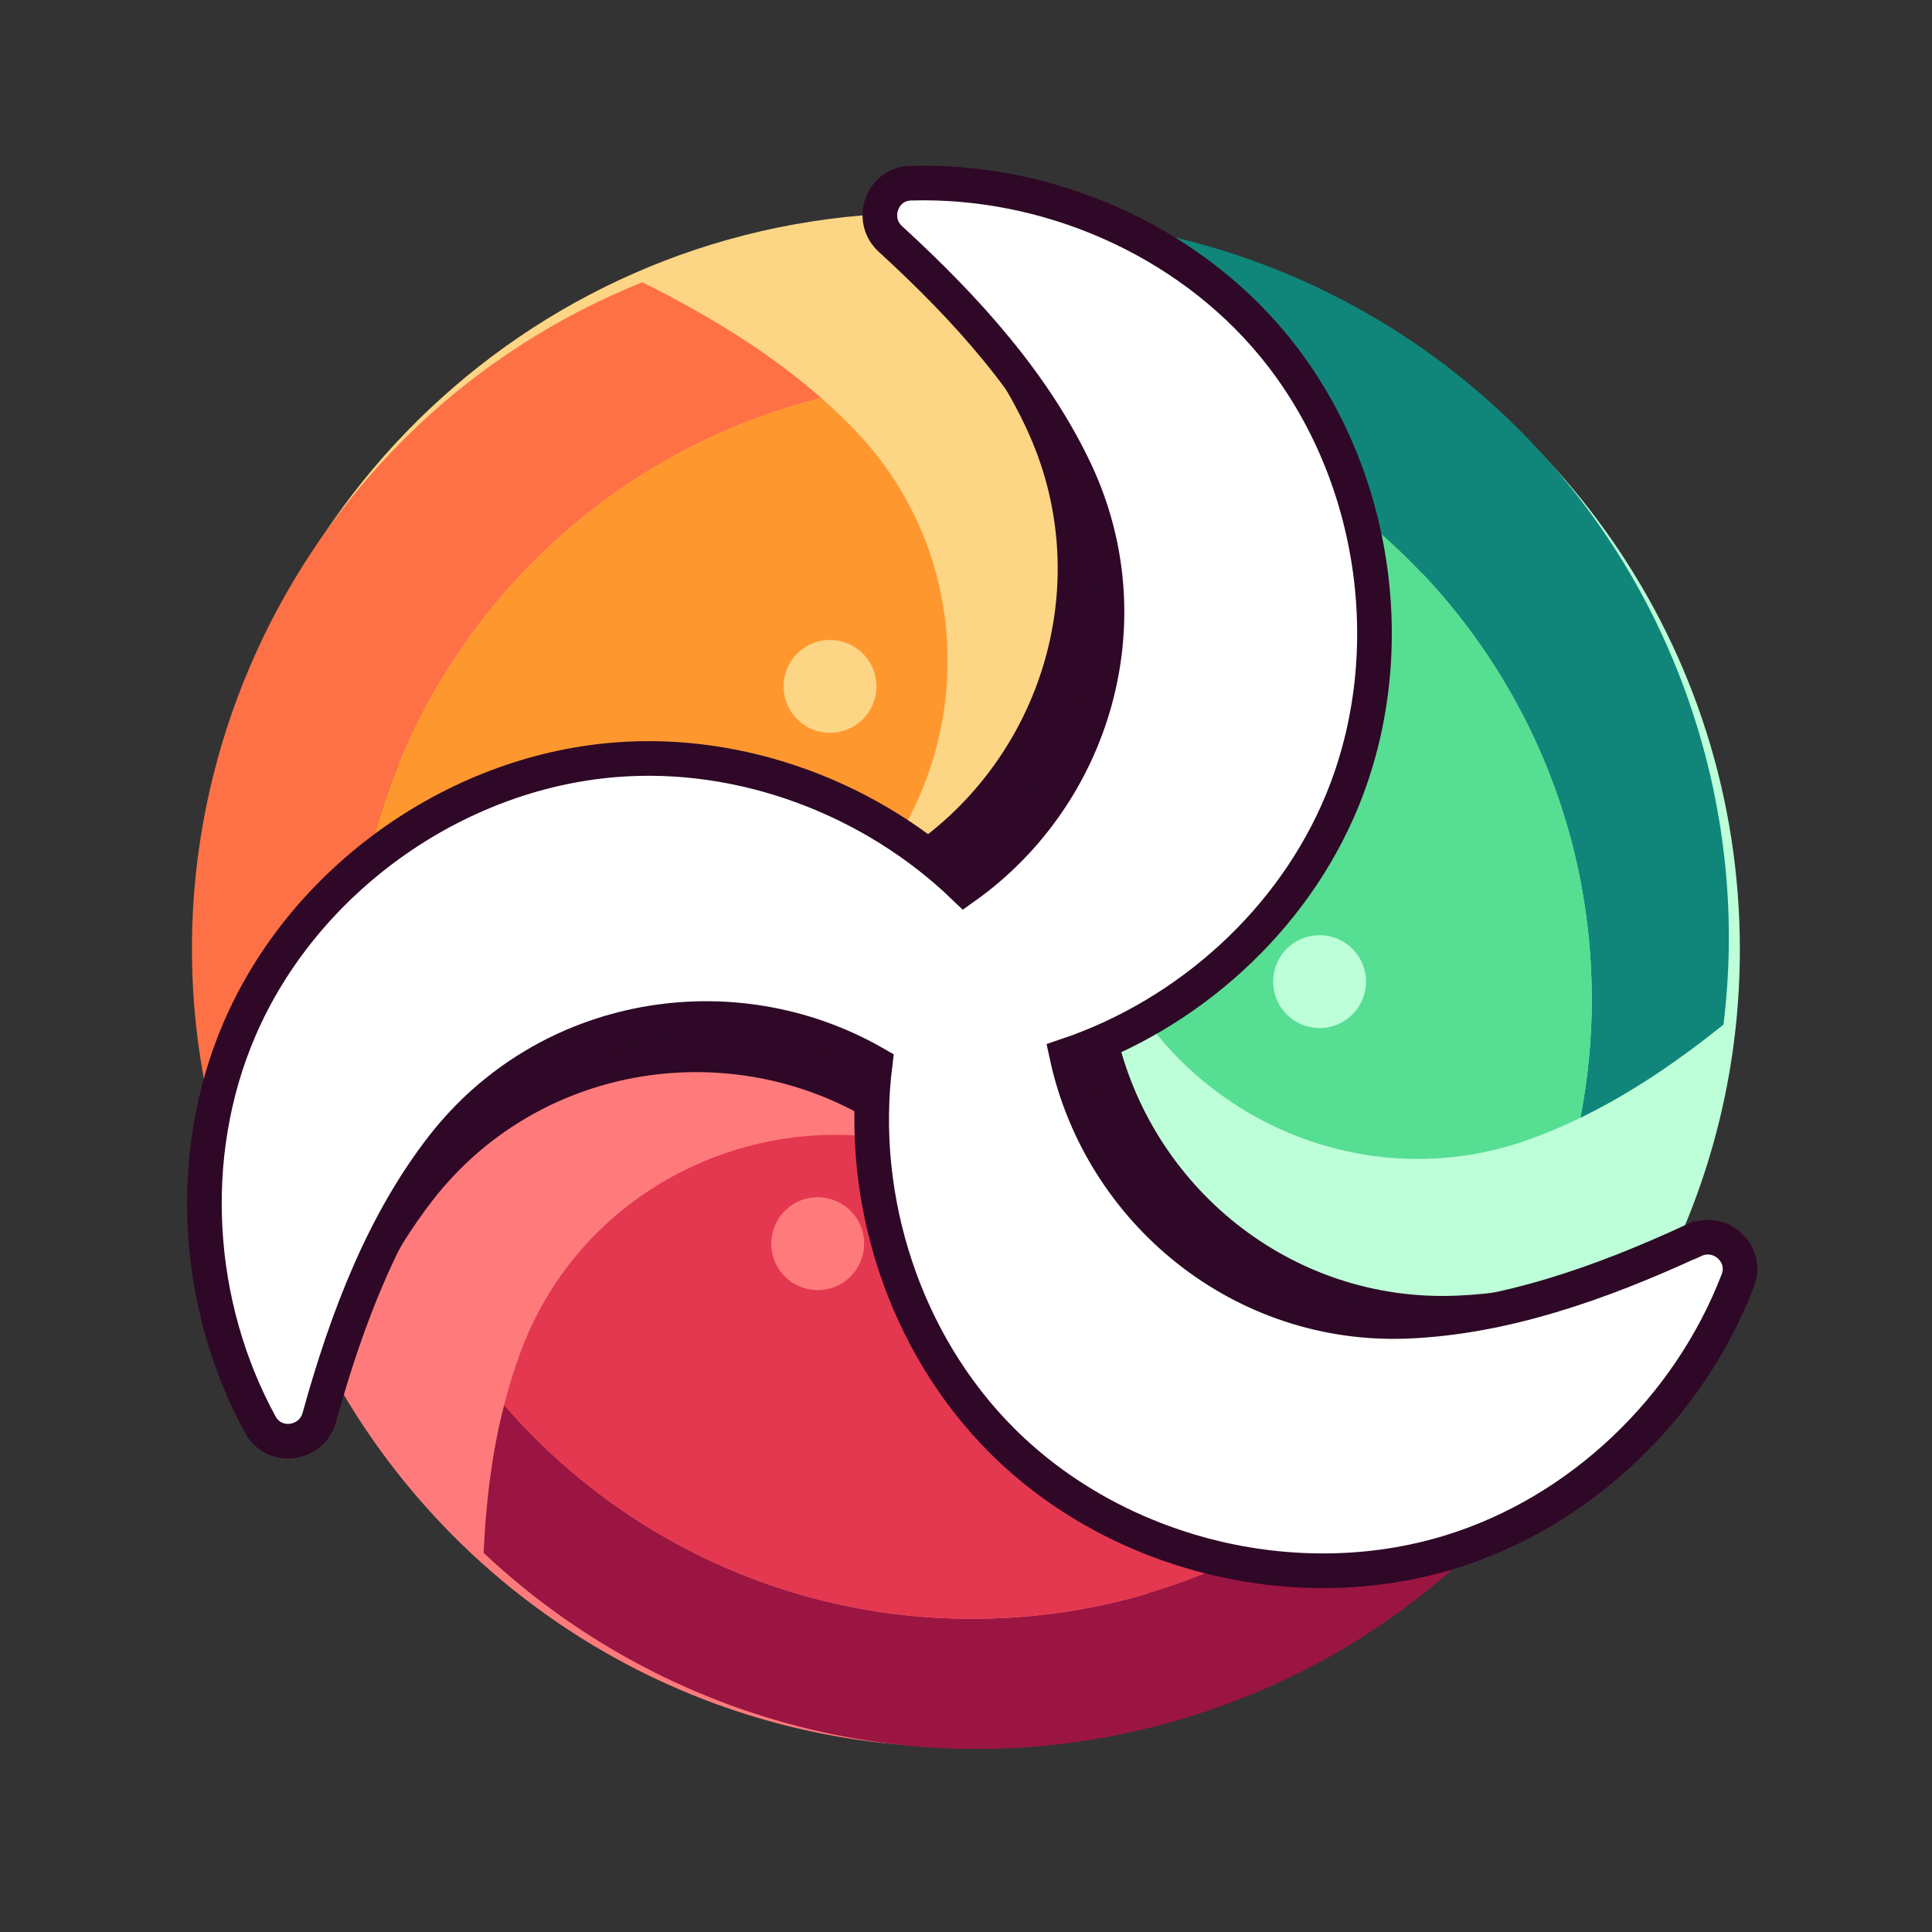 <svg xmlns="http://www.w3.org/2000/svg" viewBox="0 0 256 256">
  <rect x="0" y="0" width="256" height="256" fill="#333333" stroke="none"/>
  <g>
    <g>
      <g fill="#2e0826">
        <path d="M132.681 190.812c-12.84-12.87-19.01-31.91-16.74-49.89-18.87-10.85-43.52-6.75-57.31 11-5.47 7.04-9.49 15.3-12.68 24.24 16.37 28.82 47.34 48.26 82.86 48.26 20.06 0 38.66-6.2 54.01-16.79-18.07 2.33-37.23-3.89-50.13-16.83l-.01.01zm31.27-150.16c1.64 1.54 3.18 3.18 4.62 4.91 13.72 16.5 17.42 40.72 9.25 60.56-6.51 15.81-20.33 28.28-36.48 33.73 4.48 20.72 23.21 36.14 45.18 35.21 9.75-.41 19.5-3.1 29.24-6.98 5.32-11.88 8.28-25.04 8.28-38.89 0-40.19-24.89-74.56-60.1-88.54h.01zm-21.43 21.87c-4.88-10.41-12.67-19.6-21.73-28.23-48.85 4.07-87.22 45-87.22 94.9 0 1.07.02 2.13.06 3.2 9.31-17.61 27.91-30.1 47.8-31.72 16.91-1.37 34.16 5.16 46.34 16.89 17.15-12.19 24.02-35.25 14.74-55.05l.01.01z"/>
      </g>
      <g>
        <path fill="#ff7b7b" d="M131.391 197.922c-12.84-12.87-19.01-31.91-16.74-49.89-18.87-10.85-43.52-6.75-57.31 11-5.47 7.04-9.49 15.3-12.68 24.24 16.37 28.82 47.34 48.26 82.86 48.26 20.06 0 38.66-6.2 54.01-16.79-18.07 2.33-37.23-3.89-50.13-16.83l-.01.01z"/>
        <path fill="#bdffd8" d="M170.451 37.272c1.64 1.54 3.18 3.18 4.62 4.91 13.72 16.5 17.42 40.72 9.25 60.56-6.51 15.81-20.33 28.28-36.48 33.73 4.48 20.72 23.21 36.14 45.18 35.21 9.75-.41 19.5-3.1 29.24-6.98 5.32-11.88 8.28-25.04 8.28-38.89 0-40.19-24.89-74.56-60.1-88.54h.01z"/>
        <path fill="#fcd585" d="M136.011 56.772c-4.88-10.41-12.67-19.6-21.73-28.23-48.85 4.07-87.22 45-87.22 94.9 0 1.07.02 2.13.06 3.2 9.31-17.61 27.91-30.1 47.8-31.72 16.91-1.37 34.16 5.16 46.34 16.89 17.15-12.19 24.02-35.25 14.74-55.05l.01.01z"/>
      </g>
      <g>
        <path fill="#9b1542" d="M66.791 186.182c-1.59 6.24-2.41 12.8-2.71 19.58 24.13 22.73 59.45 32.2 93.39 21.75 19.17-5.9 35.12-17.3 46.68-31.94-9.3 4.23-19.71 5.98-29.9 5.21-13.01 8.66-28.64 13.72-45.44 13.72-24.77 0-46.96-10.98-62.01-28.32h-.01z"/>
        <path fill="#10867b" d="M210.921 132.392c0 5.38-.53 10.64-1.52 15.73 6.61-3.21 12.89-7.47 18.97-12.36 1.59-12.91.55-26.37-3.53-39.61-11.82-38.41-45.73-63.94-83.49-66.94 2.02.99 3.98 2.1 5.86 3.34 10.49 6.85 18.48 17.21 22.93 28.91 24.38 14.24 40.77 40.67 40.77 70.94l.01-.01z"/>
        <path fill="#fe7146" d="M108.811 52.742c-6.82-6.02-14.93-10.97-23.7-15.34-45.49 18.26-70.12 68.67-55.44 116.36.31 1.02.65 2.03 1 3.04 2.2-11.59 8.05-22.43 16.31-30.88 2.78-35.56 28.18-64.76 61.84-73.18h-.01z"/>
        <path fill="#e43850" d="M120.621 151.482c-21.23-4.82-43.58 6.35-51.54 27.38-.9 2.38-1.65 4.83-2.28 7.32 15.06 17.34 37.24 28.32 62.01 28.32 16.81 0 32.43-5.06 45.44-13.72-8-.61-15.86-2.78-22.96-6.54-16.05-8.52-27.55-24.9-30.67-42.76zm-10.46 19.19c-3.25 1-6.69-.82-7.69-4.07-1-3.25.82-6.69 4.07-7.69 3.25-1 6.69.82 7.69 4.07 1 3.25-.82 6.69-4.07 7.69z"/>
        <path fill="#56de92" d="M173.881 87.702c-1.57 17.02-11.11 33-24.94 42.97 10.38 18.48 32.82 27.72 53.54 20.36 2.35-.83 4.65-1.81 6.92-2.91.99-5.09 1.52-10.35 1.52-15.73 0-30.27-16.39-56.7-40.77-70.94 3.17 8.34 4.55 17.35 3.73 26.25zm6.85 40.56c1 3.25-.82 6.69-4.07 7.69s-6.69-.82-7.69-4.07c-1-3.25.82-6.69 4.07-7.69 3.25-1 6.69.82 7.69 4.07z"/>
        <path fill="#ff972f" d="M67.021 112.412c15.76-6.29 34.17-5.12 49.26 2.51 12.81-16.69 12.59-40.76-2.1-56.95-1.67-1.84-3.48-3.58-5.37-5.24-33.66 8.42-59.07 37.62-61.84 73.18 5.68-5.81 12.5-10.49 20.05-13.5zm41.15-27.34c3.25-1 6.69.82 7.69 4.07 1 3.25-.82 6.69-4.07 7.69s-6.69-.82-7.69-4.07c-1-3.25.82-6.69 4.07-7.69z"/>
      </g>
      <path fill="#fff" stroke="#2e0826" stroke-miterlimit="10" stroke-width="4.59" d="M224.461 164.332c-12.62 5.84-25.27 10.2-37.93 10.74-21.97.93-40.7-14.5-45.18-35.21 16.15-5.46 29.97-17.93 36.48-33.73 8.17-19.84 4.47-44.06-9.25-60.56-11.58-13.93-29.88-21.83-47.93-21.3-3.8.11-5.47 4.84-2.66 7.4 10.26 9.39 19.16 19.38 24.54 30.85 9.28 19.79 2.41 42.86-14.74 55.05-12.18-11.74-29.44-18.27-46.34-16.89-21.38 1.74-41.28 16.04-49.74 35.75-7.14 16.64-5.87 36.53 2.8 52.37 1.83 3.33 6.79 2.67 7.8-.99 3.71-13.41 8.56-25.87 16.34-35.88 13.8-17.75 38.44-21.85 57.31-11-2.27 17.98 3.9 37.02 16.74 49.89 15.15 15.19 38.92 21.12 59.44 14.83 17.32-5.31 31.67-19.14 38.14-36 1.36-3.55-2.35-6.91-5.8-5.31l-.02-.01z"/>
    </g>
  </g>
</svg>

